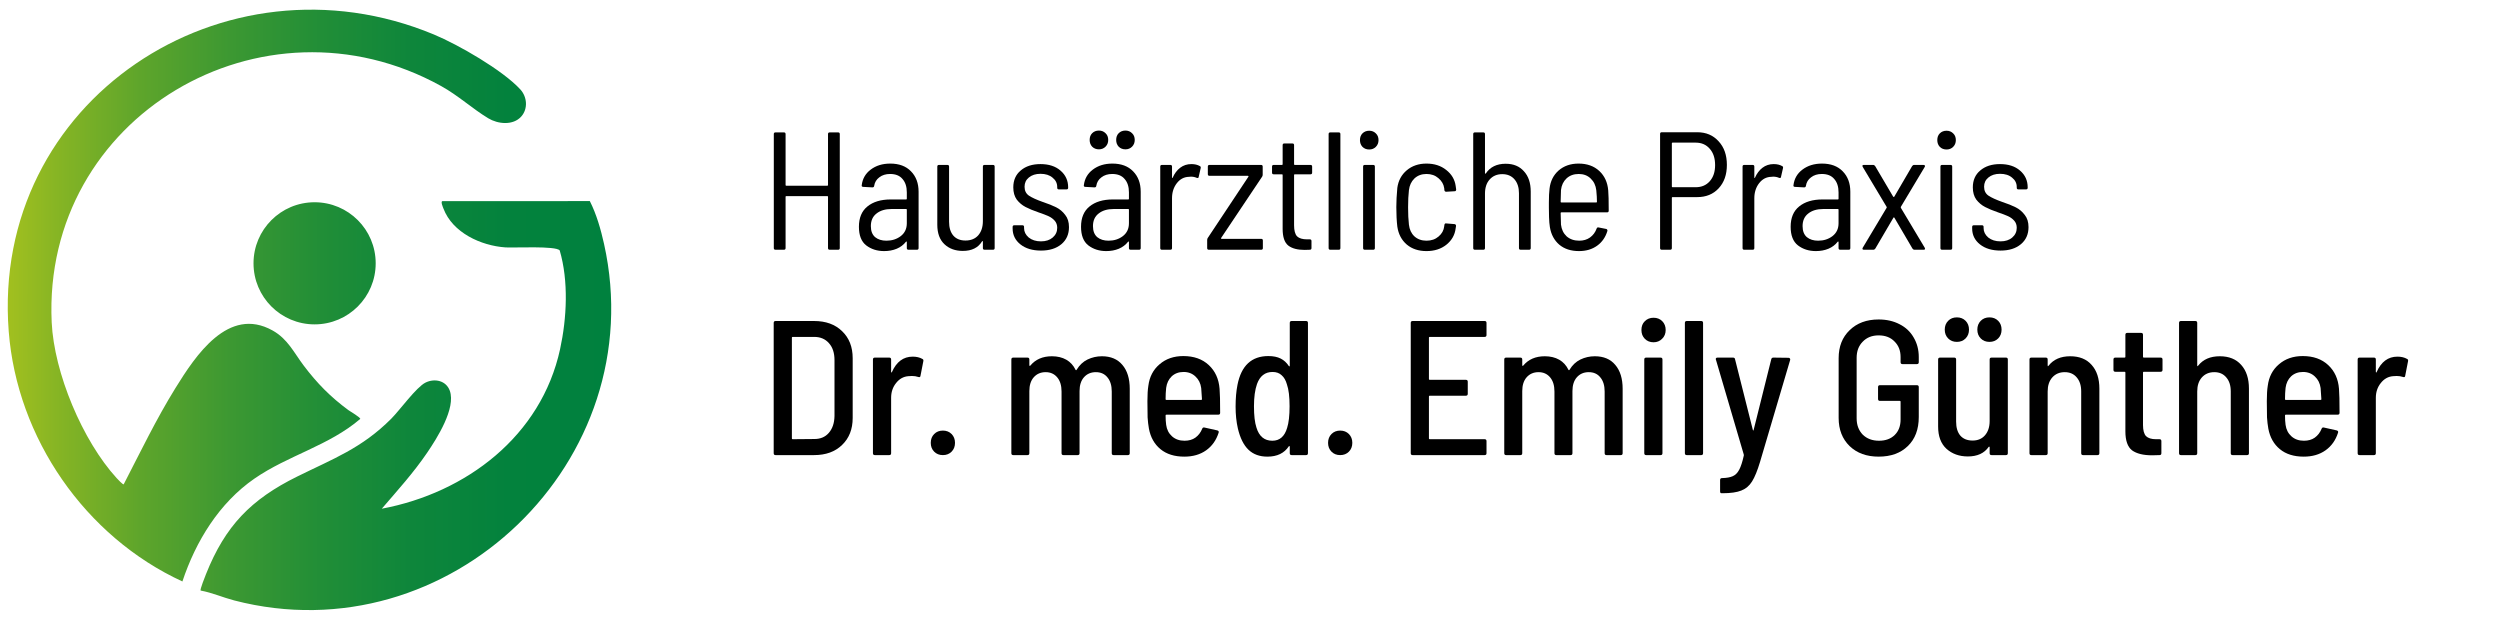 <svg width="517" height="128" viewBox="0 0 517 128" fill="none" xmlns="http://www.w3.org/2000/svg">
<rect width="517" height="128" fill="white"/>
<path d="M171.233 27.728C171.233 27.497 171.347 27.381 171.576 27.381H173.324C173.552 27.381 173.666 27.497 173.666 27.728V51.3C173.666 51.531 173.552 51.647 173.324 51.647H171.576C171.347 51.647 171.233 51.531 171.233 51.3V40.693C171.233 40.6 171.187 40.554 171.096 40.554H162.595C162.504 40.554 162.458 40.6 162.458 40.693V51.3C162.458 51.531 162.344 51.647 162.115 51.647H160.367C160.139 51.647 160.024 51.531 160.024 51.3V27.728C160.024 27.497 160.139 27.381 160.367 27.381H162.115C162.344 27.381 162.458 27.497 162.458 27.728V38.266C162.458 38.358 162.504 38.405 162.595 38.405H171.096C171.187 38.405 171.233 38.358 171.233 38.266V27.728Z" fill="black"/>
<path d="M184.103 33.829C185.931 33.829 187.359 34.361 188.387 35.424C189.438 36.487 189.964 37.896 189.964 39.653V51.3C189.964 51.531 189.85 51.647 189.621 51.647H187.873C187.644 51.647 187.53 51.531 187.53 51.3V50.052C187.53 50.006 187.507 49.971 187.462 49.948C187.439 49.925 187.405 49.937 187.359 49.983C186.856 50.63 186.216 51.115 185.439 51.439C184.662 51.762 183.794 51.924 182.834 51.924C181.395 51.924 180.161 51.531 179.133 50.745C178.127 49.96 177.624 48.677 177.624 46.898C177.624 45.049 178.207 43.651 179.373 42.703C180.561 41.733 182.172 41.247 184.205 41.247H187.393C187.485 41.247 187.53 41.201 187.53 41.109V39.791C187.53 38.613 187.233 37.688 186.639 37.018C186.068 36.325 185.211 35.978 184.068 35.978C183.177 35.978 182.435 36.209 181.84 36.672C181.246 37.111 180.892 37.7 180.778 38.439C180.755 38.647 180.629 38.751 180.401 38.751L178.516 38.647C178.401 38.647 178.31 38.613 178.241 38.543C178.196 38.474 178.184 38.393 178.207 38.301C178.367 36.96 178.984 35.886 180.058 35.077C181.155 34.245 182.503 33.829 184.103 33.829ZM183.314 49.775C184.457 49.775 185.439 49.463 186.262 48.839C187.107 48.192 187.53 47.302 187.53 46.17V43.362C187.53 43.269 187.485 43.223 187.393 43.223H184.377C183.074 43.223 182.035 43.535 181.258 44.159C180.481 44.76 180.092 45.627 180.092 46.759C180.092 47.776 180.389 48.538 180.983 49.047C181.578 49.532 182.355 49.775 183.314 49.775Z" fill="black"/>
<path d="M203.26 34.453C203.26 34.222 203.374 34.106 203.603 34.106H205.351C205.579 34.106 205.694 34.222 205.694 34.453V51.3C205.694 51.531 205.579 51.647 205.351 51.647H203.603C203.374 51.647 203.26 51.531 203.26 51.3V49.948C203.26 49.879 203.237 49.844 203.191 49.844C203.169 49.844 203.134 49.867 203.089 49.913C202.289 51.231 200.963 51.889 199.113 51.889C197.559 51.889 196.291 51.427 195.308 50.503C194.325 49.578 193.834 48.238 193.834 46.482V34.453C193.834 34.222 193.948 34.106 194.177 34.106H195.925C196.153 34.106 196.268 34.222 196.268 34.453V45.858C196.268 47.083 196.565 48.042 197.159 48.735C197.753 49.405 198.587 49.74 199.661 49.74C200.781 49.74 201.66 49.382 202.3 48.666C202.94 47.926 203.26 46.944 203.26 45.719V34.453Z" fill="black"/>
<path d="M215.273 51.82C213.513 51.82 212.096 51.392 211.022 50.538C209.948 49.682 209.411 48.585 209.411 47.244V46.932C209.411 46.701 209.526 46.586 209.754 46.586H211.434C211.662 46.586 211.776 46.701 211.776 46.932V47.175C211.776 47.914 212.096 48.562 212.736 49.116C213.399 49.648 214.244 49.913 215.273 49.913C216.278 49.913 217.089 49.648 217.706 49.116C218.323 48.585 218.632 47.914 218.632 47.106C218.632 46.528 218.46 46.043 218.118 45.65C217.775 45.257 217.352 44.945 216.849 44.714C216.347 44.483 215.65 44.217 214.759 43.916C213.685 43.547 212.793 43.177 212.085 42.807C211.377 42.437 210.771 41.929 210.268 41.282C209.788 40.612 209.549 39.768 209.549 38.751C209.549 37.272 210.063 36.105 211.091 35.25C212.119 34.372 213.479 33.933 215.17 33.933C216.906 33.933 218.289 34.384 219.317 35.285C220.368 36.186 220.894 37.342 220.894 38.751V38.821C220.894 39.052 220.78 39.167 220.551 39.167H218.974C218.746 39.167 218.632 39.052 218.632 38.821V38.682C218.632 37.896 218.312 37.249 217.672 36.741C217.055 36.209 216.221 35.944 215.17 35.944C214.187 35.944 213.387 36.198 212.77 36.706C212.176 37.191 211.879 37.827 211.879 38.613C211.879 39.422 212.176 40.034 212.77 40.45C213.387 40.866 214.347 41.305 215.65 41.767C216.769 42.137 217.695 42.507 218.426 42.877C219.157 43.246 219.774 43.766 220.277 44.436C220.803 45.084 221.065 45.927 221.065 46.967C221.065 48.446 220.54 49.625 219.489 50.503C218.437 51.381 217.032 51.82 215.273 51.82Z" fill="black"/>
<path d="M230.037 33.829C231.865 33.829 233.293 34.361 234.321 35.424C235.372 36.487 235.898 37.896 235.898 39.653V51.3C235.898 51.531 235.783 51.647 235.555 51.647H233.807C233.578 51.647 233.464 51.531 233.464 51.3V50.052C233.464 50.006 233.441 49.971 233.396 49.948C233.373 49.925 233.338 49.937 233.293 49.983C232.79 50.63 232.15 51.115 231.373 51.439C230.596 51.762 229.728 51.924 228.768 51.924C227.329 51.924 226.095 51.531 225.066 50.745C224.061 49.96 223.558 48.677 223.558 46.898C223.558 45.049 224.141 43.651 225.306 42.703C226.495 41.733 228.106 41.247 230.139 41.247H233.327C233.418 41.247 233.464 41.201 233.464 41.109V39.791C233.464 38.613 233.167 37.688 232.573 37.018C232.002 36.325 231.145 35.978 230.002 35.978C229.111 35.978 228.368 36.209 227.774 36.672C227.18 37.111 226.826 37.7 226.712 38.439C226.689 38.647 226.563 38.751 226.335 38.751L224.45 38.647C224.335 38.647 224.244 38.613 224.175 38.543C224.13 38.474 224.118 38.393 224.141 38.301C224.301 36.96 224.918 35.886 225.992 35.077C227.089 34.245 228.437 33.829 230.037 33.829ZM229.248 49.775C230.391 49.775 231.373 49.463 232.196 48.839C233.041 48.192 233.464 47.302 233.464 46.17V43.362C233.464 43.269 233.418 43.223 233.327 43.223H230.311C229.008 43.223 227.969 43.535 227.192 44.159C226.415 44.76 226.026 45.627 226.026 46.759C226.026 47.776 226.323 48.538 226.917 49.047C227.512 49.532 228.288 49.775 229.248 49.775ZM232.744 30.883C232.173 30.883 231.705 30.698 231.339 30.328C230.996 29.958 230.825 29.496 230.825 28.941C230.825 28.363 230.996 27.901 231.339 27.555C231.705 27.185 232.173 27 232.744 27C233.293 27 233.75 27.185 234.115 27.555C234.481 27.901 234.664 28.363 234.664 28.941C234.664 29.496 234.481 29.958 234.115 30.328C233.75 30.698 233.293 30.883 232.744 30.883ZM227.26 30.883C226.689 30.883 226.22 30.698 225.855 30.328C225.512 29.958 225.341 29.496 225.341 28.941C225.341 28.363 225.512 27.901 225.855 27.555C226.22 27.185 226.689 27 227.26 27C227.809 27 228.266 27.185 228.631 27.555C228.997 27.901 229.18 28.363 229.18 28.941C229.18 29.496 228.997 29.958 228.631 30.328C228.266 30.698 227.809 30.883 227.26 30.883Z" fill="black"/>
<path d="M246.384 33.933C247.07 33.933 247.652 34.072 248.132 34.349C248.292 34.418 248.349 34.557 248.304 34.765L247.892 36.568C247.869 36.799 247.732 36.868 247.481 36.776C247.115 36.614 246.715 36.533 246.281 36.533L245.87 36.568C244.864 36.591 244.03 37.03 243.368 37.885C242.705 38.74 242.374 39.78 242.374 41.005V51.3C242.374 51.531 242.259 51.647 242.031 51.647H240.283C240.054 51.647 239.94 51.531 239.94 51.3V34.453C239.94 34.222 240.054 34.106 240.283 34.106H242.031C242.259 34.106 242.374 34.222 242.374 34.453V36.706C242.374 36.776 242.385 36.81 242.408 36.81C242.454 36.81 242.488 36.787 242.511 36.741C242.899 35.863 243.413 35.181 244.053 34.696C244.716 34.187 245.493 33.933 246.384 33.933Z" fill="black"/>
<path d="M249.986 51.647C249.757 51.647 249.643 51.531 249.643 51.3V49.636C249.643 49.451 249.689 49.301 249.78 49.185L258.178 36.533C258.201 36.51 258.201 36.475 258.178 36.429C258.155 36.383 258.121 36.359 258.075 36.359H250.123C249.894 36.359 249.78 36.244 249.78 36.013V34.453C249.78 34.222 249.894 34.106 250.123 34.106H260.783C261.011 34.106 261.125 34.222 261.125 34.453V36.117C261.125 36.302 261.08 36.452 260.988 36.568L252.522 49.22C252.499 49.243 252.499 49.278 252.522 49.324C252.545 49.37 252.579 49.394 252.625 49.394H260.817C261.045 49.394 261.16 49.509 261.16 49.74V51.3C261.16 51.531 261.045 51.647 260.817 51.647H249.986Z" fill="black"/>
<path d="M271.351 35.701C271.351 35.932 271.236 36.047 271.008 36.047H267.752C267.66 36.047 267.615 36.094 267.615 36.186V46.586C267.615 47.672 267.82 48.434 268.232 48.874C268.666 49.289 269.351 49.498 270.288 49.498H270.871C271.099 49.498 271.214 49.613 271.214 49.844V51.3C271.214 51.531 271.099 51.647 270.871 51.647L269.808 51.681C268.323 51.681 267.192 51.381 266.415 50.78C265.638 50.156 265.25 49.012 265.25 47.348V36.186C265.25 36.094 265.204 36.047 265.112 36.047H263.399C263.17 36.047 263.056 35.932 263.056 35.701V34.453C263.056 34.222 263.17 34.106 263.399 34.106H265.112C265.204 34.106 265.25 34.06 265.25 33.968V30.016C265.25 29.785 265.364 29.669 265.592 29.669H267.272C267.5 29.669 267.615 29.785 267.615 30.016V33.968C267.615 34.06 267.66 34.106 267.752 34.106H271.008C271.236 34.106 271.351 34.222 271.351 34.453V35.701Z" fill="black"/>
<path d="M275.101 51.647C274.873 51.647 274.759 51.531 274.759 51.3V27.728C274.759 27.497 274.873 27.381 275.101 27.381H276.85C277.078 27.381 277.192 27.497 277.192 27.728V51.3C277.192 51.531 277.078 51.647 276.85 51.647H275.101Z" fill="black"/>
<path d="M283.158 30.917C282.587 30.917 282.119 30.732 281.753 30.363C281.41 29.993 281.239 29.53 281.239 28.976C281.239 28.398 281.41 27.936 281.753 27.589C282.119 27.22 282.587 27.035 283.158 27.035C283.707 27.035 284.164 27.22 284.529 27.589C284.895 27.936 285.078 28.398 285.078 28.976C285.078 29.53 284.895 29.993 284.529 30.363C284.164 30.732 283.707 30.917 283.158 30.917ZM282.233 51.647C282.004 51.647 281.89 51.531 281.89 51.3V34.453C281.89 34.222 282.004 34.106 282.233 34.106H283.981C284.209 34.106 284.324 34.222 284.324 34.453V51.3C284.324 51.531 284.209 51.647 283.981 51.647H282.233Z" fill="black"/>
<path d="M294.998 51.924C293.353 51.924 291.993 51.473 290.919 50.572C289.845 49.648 289.194 48.411 288.965 46.863C288.828 45.684 288.76 44.344 288.76 42.842C288.76 41.663 288.828 40.334 288.965 38.855C289.171 37.353 289.822 36.14 290.919 35.216C292.016 34.291 293.376 33.829 294.998 33.829C296.62 33.829 297.98 34.268 299.077 35.146C300.196 36.024 300.848 37.122 301.031 38.439L301.133 39.167V39.237C301.133 39.329 301.099 39.41 301.031 39.479C300.985 39.526 300.916 39.549 300.825 39.549L299.077 39.653C298.871 39.653 298.745 39.549 298.7 39.341C298.7 39.133 298.688 38.994 298.665 38.925C298.551 38.116 298.151 37.423 297.466 36.845C296.803 36.267 295.98 35.978 294.998 35.978C293.992 35.978 293.158 36.29 292.496 36.914C291.856 37.538 291.479 38.347 291.365 39.341C291.25 40.334 291.193 41.513 291.193 42.877C291.193 44.263 291.25 45.453 291.365 46.447C291.479 47.464 291.856 48.273 292.496 48.874C293.158 49.474 293.992 49.775 294.998 49.775C296.003 49.775 296.837 49.486 297.5 48.908C298.186 48.331 298.574 47.626 298.665 46.794L298.7 46.516C298.745 46.262 298.871 46.158 299.077 46.204L300.791 46.343C300.996 46.389 301.099 46.493 301.099 46.655V46.794C301.099 46.886 301.076 47.025 301.031 47.21C300.871 48.573 300.231 49.706 299.111 50.607C298.014 51.485 296.643 51.924 294.998 51.924Z" fill="black"/>
<path d="M311.38 33.864C312.979 33.864 314.236 34.384 315.15 35.424C316.087 36.44 316.555 37.839 316.555 39.618V51.3C316.555 51.531 316.441 51.647 316.213 51.647H314.465C314.236 51.647 314.122 51.531 314.122 51.3V39.965C314.122 38.763 313.813 37.804 313.196 37.087C312.579 36.371 311.734 36.013 310.66 36.013C309.586 36.013 308.718 36.383 308.055 37.122C307.415 37.839 307.095 38.809 307.095 40.034V51.3C307.095 51.531 306.981 51.647 306.752 51.647H305.004C304.776 51.647 304.662 51.531 304.662 51.3V27.728C304.662 27.497 304.776 27.381 305.004 27.381H306.752C306.981 27.381 307.095 27.497 307.095 27.728V35.805C307.095 35.851 307.107 35.886 307.13 35.909C307.175 35.932 307.221 35.92 307.267 35.874C308.158 34.534 309.529 33.864 311.38 33.864Z" fill="black"/>
<path d="M326.582 49.775C327.45 49.775 328.193 49.555 328.81 49.116C329.449 48.654 329.906 48.042 330.181 47.279C330.249 47.071 330.386 46.99 330.592 47.036L332.169 47.348C332.283 47.371 332.351 47.429 332.374 47.522C332.42 47.591 332.431 47.672 332.409 47.764C332.02 49.058 331.312 50.075 330.284 50.815C329.255 51.554 328.01 51.924 326.547 51.924C324.879 51.924 323.52 51.485 322.469 50.607C321.417 49.706 320.766 48.492 320.515 46.967C320.423 46.389 320.366 45.708 320.343 44.922C320.321 44.136 320.309 43.489 320.309 42.98C320.309 42.449 320.309 42.079 320.309 41.871C320.309 40.693 320.355 39.734 320.446 38.994C320.629 37.446 321.257 36.198 322.331 35.25C323.428 34.303 324.799 33.829 326.445 33.829C328.204 33.829 329.632 34.337 330.729 35.354C331.826 36.371 332.443 37.712 332.58 39.375C332.649 40.138 332.683 41.536 332.683 43.57C332.683 43.801 332.569 43.916 332.34 43.916H322.88C322.788 43.916 322.743 43.963 322.743 44.055C322.743 44.772 322.766 45.569 322.811 46.447C322.926 47.441 323.314 48.25 323.977 48.874C324.662 49.474 325.531 49.775 326.582 49.775ZM326.479 35.978C325.451 35.978 324.605 36.29 323.942 36.914C323.303 37.515 322.926 38.312 322.811 39.306C322.766 40.277 322.743 41.086 322.743 41.733C322.743 41.825 322.788 41.871 322.88 41.871H330.112C330.204 41.871 330.249 41.825 330.249 41.733C330.249 41.062 330.204 40.265 330.112 39.341C329.998 38.347 329.609 37.538 328.947 36.914C328.307 36.29 327.484 35.978 326.479 35.978Z" fill="black"/>
<path d="M350.984 27.347C352.812 27.347 354.285 27.971 355.405 29.219C356.548 30.443 357.119 32.073 357.119 34.106C357.119 36.117 356.548 37.735 355.405 38.959C354.285 40.161 352.812 40.762 350.984 40.762H345.876C345.785 40.762 345.739 40.808 345.739 40.901V51.3C345.739 51.531 345.625 51.647 345.397 51.647H343.648C343.42 51.647 343.306 51.531 343.306 51.3V27.693C343.306 27.462 343.42 27.347 343.648 27.347H350.984ZM350.675 38.717C351.886 38.717 352.857 38.301 353.589 37.469C354.32 36.637 354.685 35.528 354.685 34.141C354.685 32.731 354.32 31.61 353.589 30.779C352.857 29.923 351.886 29.496 350.675 29.496H345.876C345.785 29.496 345.739 29.542 345.739 29.634V38.578C345.739 38.67 345.785 38.717 345.876 38.717H350.675Z" fill="black"/>
<path d="M366.805 33.933C367.491 33.933 368.074 34.072 368.554 34.349C368.713 34.418 368.771 34.557 368.725 34.765L368.314 36.568C368.291 36.799 368.154 36.868 367.902 36.776C367.537 36.614 367.137 36.533 366.703 36.533L366.291 36.568C365.286 36.591 364.452 37.03 363.789 37.885C363.126 38.74 362.795 39.78 362.795 41.005V51.3C362.795 51.531 362.681 51.647 362.452 51.647H360.704C360.476 51.647 360.362 51.531 360.362 51.3V34.453C360.362 34.222 360.476 34.106 360.704 34.106H362.452C362.681 34.106 362.795 34.222 362.795 34.453V36.706C362.795 36.776 362.807 36.81 362.829 36.81C362.875 36.81 362.909 36.787 362.932 36.741C363.321 35.863 363.835 35.181 364.475 34.696C365.137 34.187 365.914 33.933 366.805 33.933Z" fill="black"/>
<path d="M376.785 33.829C378.613 33.829 380.041 34.361 381.069 35.424C382.12 36.487 382.646 37.896 382.646 39.653V51.3C382.646 51.531 382.532 51.647 382.303 51.647H380.555C380.327 51.647 380.212 51.531 380.212 51.3V50.052C380.212 50.006 380.19 49.971 380.144 49.948C380.121 49.925 380.087 49.937 380.041 49.983C379.538 50.63 378.899 51.115 378.122 51.439C377.345 51.762 376.476 51.924 375.517 51.924C374.077 51.924 372.843 51.531 371.815 50.745C370.809 49.96 370.307 48.677 370.307 46.898C370.307 45.049 370.889 43.651 372.055 42.703C373.243 41.733 374.854 41.247 376.888 41.247H380.075C380.167 41.247 380.212 41.201 380.212 41.109V39.791C380.212 38.613 379.915 37.688 379.321 37.018C378.75 36.325 377.893 35.978 376.751 35.978C375.859 35.978 375.117 36.209 374.523 36.672C373.929 37.111 373.574 37.7 373.46 38.439C373.437 38.647 373.312 38.751 373.083 38.751L371.198 38.647C371.084 38.647 370.992 38.613 370.924 38.543C370.878 38.474 370.867 38.393 370.889 38.301C371.049 36.96 371.666 35.886 372.74 35.077C373.837 34.245 375.185 33.829 376.785 33.829ZM375.996 49.775C377.139 49.775 378.122 49.463 378.944 48.839C379.79 48.192 380.212 47.302 380.212 46.17V43.362C380.212 43.269 380.167 43.223 380.075 43.223H377.059C375.757 43.223 374.717 43.535 373.94 44.159C373.163 44.76 372.775 45.627 372.775 46.759C372.775 47.776 373.072 48.538 373.666 49.047C374.26 49.532 375.037 49.775 375.996 49.775Z" fill="black"/>
<path d="M385.454 51.647C385.317 51.647 385.225 51.612 385.18 51.543C385.134 51.45 385.145 51.346 385.214 51.231L390.15 42.98C390.195 42.911 390.195 42.842 390.15 42.773L385.214 34.522C385.168 34.43 385.145 34.361 385.145 34.314C385.145 34.176 385.248 34.106 385.454 34.106H387.373C387.533 34.106 387.67 34.187 387.784 34.349L391.521 40.693C391.543 40.716 391.578 40.727 391.623 40.727C391.669 40.727 391.703 40.716 391.726 40.693L395.428 34.349C395.542 34.187 395.679 34.106 395.839 34.106H397.793C397.93 34.106 398.022 34.153 398.067 34.245C398.113 34.314 398.102 34.407 398.033 34.522L393.097 42.773C393.074 42.842 393.074 42.911 393.097 42.98L398.033 51.231C398.079 51.323 398.102 51.392 398.102 51.439C398.102 51.577 397.999 51.647 397.793 51.647H395.908C395.748 51.647 395.611 51.566 395.497 51.404L391.761 45.026C391.738 44.98 391.703 44.956 391.658 44.956C391.612 44.956 391.578 44.98 391.555 45.026L387.819 51.404C387.705 51.566 387.567 51.647 387.407 51.647H385.454Z" fill="black"/>
<path d="M402.55 30.917C401.979 30.917 401.51 30.732 401.145 30.363C400.802 29.993 400.631 29.53 400.631 28.976C400.631 28.398 400.802 27.936 401.145 27.589C401.51 27.22 401.979 27.035 402.55 27.035C403.098 27.035 403.555 27.22 403.921 27.589C404.287 27.936 404.469 28.398 404.469 28.976C404.469 29.53 404.287 29.993 403.921 30.363C403.555 30.732 403.098 30.917 402.55 30.917ZM401.625 51.647C401.396 51.647 401.282 51.531 401.282 51.3V34.453C401.282 34.222 401.396 34.106 401.625 34.106H403.373C403.601 34.106 403.715 34.222 403.715 34.453V51.3C403.715 51.531 403.601 51.647 403.373 51.647H401.625Z" fill="black"/>
<path d="M413.704 51.82C411.945 51.82 410.528 51.392 409.454 50.538C408.38 49.682 407.843 48.585 407.843 47.244V46.932C407.843 46.701 407.957 46.586 408.186 46.586H409.865C410.094 46.586 410.208 46.701 410.208 46.932V47.175C410.208 47.914 410.528 48.562 411.168 49.116C411.83 49.648 412.676 49.913 413.704 49.913C414.71 49.913 415.521 49.648 416.138 49.116C416.755 48.585 417.063 47.914 417.063 47.106C417.063 46.528 416.892 46.043 416.549 45.65C416.206 45.257 415.784 44.945 415.281 44.714C414.778 44.483 414.081 44.217 413.19 43.916C412.116 43.547 411.225 43.177 410.516 42.807C409.808 42.437 409.203 41.929 408.7 41.282C408.22 40.612 407.98 39.768 407.98 38.751C407.98 37.272 408.494 36.105 409.522 35.25C410.551 34.372 411.91 33.933 413.601 33.933C415.338 33.933 416.72 34.384 417.749 35.285C418.8 36.186 419.325 37.342 419.325 38.751V38.821C419.325 39.052 419.211 39.167 418.983 39.167H417.406C417.177 39.167 417.063 39.052 417.063 38.821V38.682C417.063 37.896 416.743 37.249 416.103 36.741C415.487 36.209 414.652 35.944 413.601 35.944C412.619 35.944 411.819 36.198 411.202 36.706C410.608 37.191 410.311 37.827 410.311 38.613C410.311 39.422 410.608 40.034 411.202 40.45C411.819 40.866 412.779 41.305 414.081 41.767C415.201 42.137 416.126 42.507 416.858 42.877C417.589 43.246 418.206 43.766 418.708 44.436C419.234 45.084 419.497 45.927 419.497 46.967C419.497 48.446 418.971 49.625 417.92 50.503C416.869 51.381 415.464 51.82 413.704 51.82Z" fill="black"/>
<path d="M160.392 94.116C160.131 94.116 160 93.984 160 93.72V66.78C160 66.516 160.131 66.384 160.392 66.384H168.344C170.772 66.384 172.705 67.084 174.141 68.484C175.604 69.884 176.335 71.746 176.335 74.07V86.43C176.335 88.755 175.604 90.617 174.141 92.016C172.705 93.416 170.772 94.116 168.344 94.116H160.392ZM163.761 90.669C163.761 90.775 163.813 90.828 163.917 90.828L168.422 90.788C169.676 90.788 170.668 90.366 171.399 89.521C172.157 88.649 172.548 87.487 172.574 86.034V74.466C172.574 72.987 172.196 71.825 171.438 70.98C170.681 70.108 169.663 69.672 168.383 69.672H163.917C163.813 69.672 163.761 69.725 163.761 69.831V90.669Z" fill="black"/>
<path d="M188.751 73.753C189.534 73.753 190.2 73.912 190.748 74.228C190.931 74.308 190.996 74.466 190.944 74.704L190.357 77.715C190.331 77.979 190.174 78.058 189.887 77.953C189.495 77.82 189.064 77.754 188.594 77.754C188.254 77.754 188.006 77.768 187.85 77.794C186.831 77.873 185.982 78.349 185.303 79.22C184.624 80.065 184.285 81.082 184.285 82.271V93.72C184.285 93.984 184.154 94.116 183.893 94.116H180.916C180.655 94.116 180.524 93.984 180.524 93.72V74.347C180.524 74.083 180.655 73.951 180.916 73.951H183.893C184.154 73.951 184.285 74.083 184.285 74.347V76.883C184.285 76.962 184.298 77.015 184.324 77.041C184.376 77.041 184.415 77.015 184.442 76.962C185.382 74.823 186.818 73.753 188.751 73.753Z" fill="black"/>
<path d="M194.988 94.116C194.257 94.116 193.657 93.879 193.187 93.403C192.716 92.928 192.481 92.32 192.481 91.581C192.481 90.841 192.716 90.234 193.187 89.758C193.657 89.283 194.257 89.045 194.988 89.045C195.72 89.045 196.32 89.283 196.79 89.758C197.261 90.234 197.496 90.841 197.496 91.581C197.496 92.32 197.261 92.928 196.79 93.403C196.32 93.879 195.72 94.116 194.988 94.116Z" fill="black"/>
<path d="M227.873 73.674C229.701 73.674 231.111 74.268 232.104 75.457C233.122 76.645 233.631 78.296 233.631 80.409V93.72C233.631 93.984 233.501 94.116 233.24 94.116H230.302C230.041 94.116 229.91 93.984 229.91 93.72V80.963C229.91 79.722 229.61 78.745 229.009 78.032C228.434 77.319 227.638 76.962 226.619 76.962C225.601 76.962 224.778 77.319 224.152 78.032C223.551 78.718 223.251 79.669 223.251 80.884V93.72C223.251 93.984 223.12 94.116 222.859 94.116H219.921C219.66 94.116 219.529 93.984 219.529 93.72V80.963C219.529 79.722 219.229 78.745 218.628 78.032C218.028 77.319 217.231 76.962 216.239 76.962C215.22 76.962 214.398 77.319 213.771 78.032C213.17 78.718 212.87 79.669 212.87 80.884V93.72C212.87 93.984 212.739 94.116 212.478 94.116H209.54C209.279 94.116 209.148 93.984 209.148 93.72V74.347C209.148 74.083 209.279 73.951 209.54 73.951H212.478C212.739 73.951 212.87 74.083 212.87 74.347V75.536C212.87 75.589 212.883 75.628 212.909 75.655C212.961 75.681 213.014 75.668 213.066 75.615C214.136 74.321 215.625 73.674 217.531 73.674C218.68 73.674 219.673 73.912 220.509 74.387C221.344 74.862 221.984 75.562 222.428 76.487C222.506 76.592 222.585 76.579 222.663 76.447C223.238 75.496 223.982 74.796 224.896 74.347C225.836 73.898 226.828 73.674 227.873 73.674Z" fill="black"/>
<path d="M244.962 91.145C245.85 91.145 246.595 90.934 247.195 90.511C247.822 90.062 248.292 89.455 248.605 88.689C248.684 88.451 248.84 88.359 249.075 88.411L251.739 89.006C252 89.085 252.092 89.243 252.013 89.481C251.517 91.039 250.655 92.254 249.428 93.126C248.201 93.997 246.699 94.433 244.923 94.433C242.886 94.433 241.241 93.918 239.987 92.888C238.734 91.858 237.937 90.445 237.598 88.649C237.467 87.909 237.376 87.13 237.324 86.312C237.298 85.466 237.285 84.357 237.285 82.984C237.285 81.637 237.35 80.567 237.48 79.775C237.715 77.926 238.486 76.447 239.792 75.338C241.097 74.202 242.743 73.634 244.727 73.634C246.895 73.634 248.645 74.255 249.976 75.496C251.308 76.737 252.053 78.375 252.209 80.409C252.288 81.307 252.327 82.957 252.327 85.361C252.327 85.625 252.196 85.757 251.935 85.757H241.202C241.097 85.757 241.045 85.81 241.045 85.915C241.045 86.655 241.084 87.302 241.163 87.857C241.293 88.834 241.698 89.626 242.377 90.234C243.056 90.841 243.918 91.145 244.962 91.145ZM244.766 76.922C243.774 76.922 242.951 77.226 242.299 77.834C241.672 78.441 241.293 79.233 241.163 80.211C241.084 80.924 241.045 81.703 241.045 82.548C241.045 82.654 241.097 82.707 241.202 82.707H248.41C248.514 82.707 248.566 82.654 248.566 82.548C248.514 81.492 248.462 80.726 248.41 80.25C248.279 79.273 247.887 78.481 247.234 77.873C246.581 77.239 245.759 76.922 244.766 76.922Z" fill="black"/>
<path d="M266.724 66.78C266.724 66.516 266.855 66.384 267.116 66.384H270.093C270.354 66.384 270.485 66.516 270.485 66.78V93.72C270.485 93.984 270.354 94.116 270.093 94.116H267.116C266.855 94.116 266.724 93.984 266.724 93.72V92.373C266.724 92.32 266.698 92.281 266.646 92.254C266.594 92.228 266.555 92.241 266.528 92.294C265.588 93.72 264.113 94.433 262.102 94.433C260.483 94.433 259.177 93.958 258.185 93.007C257.192 92.056 256.461 90.59 255.991 88.609C255.678 87.236 255.521 85.731 255.521 84.093C255.521 82.403 255.651 80.897 255.913 79.577C256.696 75.615 258.824 73.634 262.298 73.634C263.316 73.634 264.165 73.806 264.844 74.149C265.523 74.493 266.084 75.008 266.528 75.694C266.581 75.747 266.62 75.773 266.646 75.773C266.698 75.773 266.724 75.734 266.724 75.655V66.78ZM266.176 88.491C266.515 87.434 266.685 85.942 266.685 84.014C266.685 82.033 266.502 80.528 266.137 79.498C265.902 78.652 265.536 78.019 265.04 77.596C264.57 77.147 263.943 76.922 263.16 76.922C261.619 76.922 260.548 77.754 259.947 79.418C259.53 80.607 259.321 82.139 259.321 84.014C259.321 85.915 259.49 87.381 259.83 88.411C260.378 90.234 261.475 91.145 263.12 91.145C264.635 91.145 265.654 90.26 266.176 88.491Z" fill="black"/>
<path d="M277.152 94.116C276.42 94.116 275.82 93.879 275.35 93.403C274.88 92.928 274.644 92.32 274.644 91.581C274.644 90.841 274.88 90.234 275.35 89.758C275.82 89.283 276.42 89.045 277.152 89.045C277.883 89.045 278.483 89.283 278.953 89.758C279.424 90.234 279.659 90.841 279.659 91.581C279.659 92.32 279.424 92.928 278.953 93.403C278.483 93.879 277.883 94.116 277.152 94.116Z" fill="black"/>
<path d="M307.411 69.276C307.411 69.54 307.281 69.672 307.02 69.672H295.66C295.555 69.672 295.503 69.725 295.503 69.831V78.388C295.503 78.494 295.555 78.547 295.66 78.547H303.142C303.403 78.547 303.533 78.679 303.533 78.943V81.439C303.533 81.703 303.403 81.835 303.142 81.835H295.66C295.555 81.835 295.503 81.888 295.503 81.993V90.669C295.503 90.775 295.555 90.828 295.66 90.828H307.02C307.281 90.828 307.411 90.96 307.411 91.224V93.72C307.411 93.984 307.281 94.116 307.02 94.116H292.134C291.873 94.116 291.742 93.984 291.742 93.72V66.78C291.742 66.516 291.873 66.384 292.134 66.384H307.02C307.281 66.384 307.411 66.516 307.411 66.78V69.276Z" fill="black"/>
<path d="M329.804 73.674C331.632 73.674 333.043 74.268 334.035 75.457C335.054 76.645 335.563 78.296 335.563 80.409V93.72C335.563 93.984 335.432 94.116 335.171 94.116H332.233C331.972 94.116 331.841 93.984 331.841 93.72V80.963C331.841 79.722 331.541 78.745 330.94 78.032C330.366 77.319 329.569 76.962 328.551 76.962C327.532 76.962 326.71 77.319 326.083 78.032C325.482 78.718 325.182 79.669 325.182 80.884V93.72C325.182 93.984 325.051 94.116 324.79 94.116H321.852C321.591 94.116 321.461 93.984 321.461 93.72V80.963C321.461 79.722 321.16 78.745 320.56 78.032C319.959 77.319 319.163 76.962 318.17 76.962C317.152 76.962 316.329 77.319 315.702 78.032C315.102 78.718 314.801 79.669 314.801 80.884V93.72C314.801 93.984 314.671 94.116 314.41 94.116H311.472C311.211 94.116 311.08 93.984 311.08 93.72V74.347C311.08 74.083 311.211 73.951 311.472 73.951H314.41C314.671 73.951 314.801 74.083 314.801 74.347V75.536C314.801 75.589 314.814 75.628 314.84 75.655C314.893 75.681 314.945 75.668 314.997 75.615C316.068 74.321 317.556 73.674 319.463 73.674C320.612 73.674 321.604 73.912 322.44 74.387C323.276 74.862 323.915 75.562 324.359 76.487C324.438 76.592 324.516 76.579 324.594 76.447C325.169 75.496 325.913 74.796 326.827 74.347C327.767 73.898 328.76 73.674 329.804 73.674Z" fill="black"/>
<path d="M341.955 70.782C341.224 70.782 340.623 70.544 340.153 70.069C339.683 69.593 339.448 68.986 339.448 68.246C339.448 67.48 339.683 66.873 340.153 66.424C340.623 65.948 341.224 65.711 341.955 65.711C342.687 65.711 343.287 65.948 343.757 66.424C344.227 66.899 344.462 67.507 344.462 68.246C344.462 68.986 344.214 69.593 343.718 70.069C343.248 70.544 342.66 70.782 341.955 70.782ZM340.428 94.116C340.166 94.116 340.036 93.984 340.036 93.72V74.347C340.036 74.083 340.166 73.951 340.428 73.951H343.405C343.666 73.951 343.796 74.083 343.796 74.347V93.72C343.796 93.984 343.666 94.116 343.405 94.116H340.428Z" fill="black"/>
<path d="M348.826 94.116C348.565 94.116 348.434 93.984 348.434 93.72V66.78C348.434 66.516 348.565 66.384 348.826 66.384H351.803C352.064 66.384 352.195 66.516 352.195 66.78V93.72C352.195 93.984 352.064 94.116 351.803 94.116H348.826Z" fill="black"/>
<path d="M355.99 102C355.808 102 355.716 101.868 355.716 101.604V99.266C355.716 99.002 355.847 98.87 356.108 98.87H356.147C357.087 98.844 357.818 98.712 358.341 98.474C358.889 98.236 359.333 97.787 359.673 97.127C360.012 96.493 360.326 95.529 360.613 94.235C360.639 94.209 360.639 94.169 360.613 94.116C360.613 94.037 360.613 93.997 360.613 93.997L354.854 74.387L354.815 74.268C354.815 74.057 354.946 73.951 355.207 73.951H358.38C358.641 73.951 358.785 74.07 358.811 74.308L362.493 88.926C362.519 88.979 362.545 89.019 362.571 89.045C362.598 89.045 362.624 89.006 362.65 88.926L366.293 74.308C366.345 74.07 366.489 73.951 366.724 73.951L369.857 73.991C369.988 73.991 370.079 74.03 370.132 74.11C370.21 74.189 370.236 74.294 370.21 74.427L363.982 95.503C363.433 97.325 362.885 98.672 362.336 99.544C361.788 100.442 361.044 101.076 360.104 101.445C359.19 101.815 357.897 102 356.225 102H355.99Z" fill="black"/>
<path d="M388.497 94.433C386.016 94.433 384.019 93.707 382.504 92.254C380.989 90.775 380.232 88.834 380.232 86.43V74.07C380.232 71.667 380.989 69.739 382.504 68.286C384.019 66.807 386.016 66.067 388.497 66.067C390.143 66.067 391.592 66.397 392.845 67.058C394.099 67.692 395.065 68.603 395.744 69.791C396.449 70.98 396.802 72.327 396.802 73.832V74.902C396.802 75.166 396.671 75.298 396.41 75.298H393.433C393.172 75.298 393.041 75.166 393.041 74.902V73.832C393.041 72.512 392.623 71.442 391.788 70.623C390.978 69.778 389.881 69.356 388.497 69.356C387.139 69.356 386.042 69.791 385.207 70.663C384.371 71.508 383.953 72.617 383.953 73.991V86.51C383.953 87.883 384.371 89.006 385.207 89.877C386.069 90.722 387.191 91.145 388.576 91.145C389.934 91.145 391.017 90.749 391.827 89.956C392.636 89.164 393.041 88.094 393.041 86.747V83.063C393.041 82.957 392.989 82.905 392.885 82.905H388.771C388.51 82.905 388.38 82.772 388.38 82.508V80.052C388.38 79.788 388.51 79.656 388.771 79.656H396.41C396.671 79.656 396.802 79.788 396.802 80.052V86.232C396.802 88.794 396.045 90.802 394.53 92.254C393.041 93.707 391.03 94.433 388.497 94.433Z" fill="black"/>
<path d="M411.459 74.347C411.459 74.083 411.589 73.951 411.85 73.951H414.827C415.089 73.951 415.219 74.083 415.219 74.347V93.72C415.219 93.984 415.089 94.116 414.827 94.116H411.85C411.589 94.116 411.459 93.984 411.459 93.72V92.492C411.459 92.439 411.432 92.4 411.38 92.373C411.354 92.347 411.315 92.36 411.263 92.413C410.349 93.733 408.912 94.394 406.954 94.394C405.178 94.394 403.702 93.865 402.527 92.809C401.378 91.752 400.804 90.221 400.804 88.213V74.347C400.804 74.083 400.934 73.951 401.195 73.951H404.133C404.394 73.951 404.525 74.083 404.525 74.347V87.183C404.525 88.425 404.812 89.389 405.387 90.075C405.987 90.762 406.836 91.105 407.933 91.105C409.004 91.105 409.852 90.749 410.479 90.036C411.132 89.296 411.459 88.306 411.459 87.064V74.347ZM411.419 70.703C410.688 70.703 410.087 70.465 409.617 69.989C409.147 69.514 408.912 68.907 408.912 68.167C408.912 67.427 409.147 66.82 409.617 66.345C410.087 65.869 410.688 65.632 411.419 65.632C412.151 65.632 412.751 65.869 413.221 66.345C413.691 66.82 413.926 67.427 413.926 68.167C413.926 68.907 413.691 69.514 413.221 69.989C412.751 70.465 412.151 70.703 411.419 70.703ZM404.682 70.703C403.95 70.703 403.35 70.465 402.88 69.989C402.41 69.514 402.175 68.907 402.175 68.167C402.175 67.427 402.41 66.82 402.88 66.345C403.35 65.869 403.95 65.632 404.682 65.632C405.413 65.632 406.014 65.869 406.484 66.345C406.954 66.82 407.189 67.427 407.189 68.167C407.189 68.907 406.954 69.514 406.484 69.989C406.014 70.465 405.413 70.703 404.682 70.703Z" fill="black"/>
<path d="M428.119 73.674C430.025 73.674 431.501 74.268 432.545 75.457C433.616 76.645 434.151 78.283 434.151 80.369V93.72C434.151 93.984 434.021 94.116 433.76 94.116H430.783C430.521 94.116 430.391 93.984 430.391 93.72V80.924C430.391 79.709 430.077 78.745 429.451 78.032C428.85 77.319 428.027 76.962 426.983 76.962C425.912 76.962 425.05 77.332 424.397 78.071C423.771 78.784 423.457 79.748 423.457 80.963V93.72C423.457 93.984 423.327 94.116 423.066 94.116H420.088C419.827 94.116 419.697 93.984 419.697 93.72V74.347C419.697 74.083 419.827 73.951 420.088 73.951H423.066C423.327 73.951 423.457 74.083 423.457 74.347V75.575C423.457 75.655 423.47 75.707 423.496 75.734C423.549 75.734 423.601 75.694 423.653 75.615C424.672 74.321 426.16 73.674 428.119 73.674Z" fill="black"/>
<path d="M447.208 76.487C447.208 76.751 447.077 76.883 446.816 76.883H443.33C443.225 76.883 443.173 76.936 443.173 77.041V87.896C443.173 88.979 443.382 89.745 443.8 90.194C444.244 90.617 444.923 90.828 445.837 90.828H446.581C446.842 90.828 446.973 90.96 446.973 91.224V93.72C446.973 93.984 446.842 94.116 446.581 94.116L445.053 94.156C443.225 94.156 441.841 93.812 440.901 93.126C439.987 92.413 439.53 91.105 439.53 89.204V77.041C439.53 76.936 439.478 76.883 439.373 76.883H437.454C437.193 76.883 437.062 76.751 437.062 76.487V74.347C437.062 74.083 437.193 73.951 437.454 73.951H439.373C439.478 73.951 439.53 73.898 439.53 73.793V69.237C439.53 68.973 439.661 68.841 439.922 68.841H442.781C443.042 68.841 443.173 68.973 443.173 69.237V73.793C443.173 73.898 443.225 73.951 443.33 73.951H446.816C447.077 73.951 447.208 74.083 447.208 74.347V76.487Z" fill="black"/>
<path d="M459.048 73.674C460.955 73.674 462.43 74.268 463.475 75.457C464.546 76.645 465.081 78.283 465.081 80.369V93.72C465.081 93.984 464.95 94.116 464.689 94.116H461.712C461.451 94.116 461.32 93.984 461.32 93.72V80.924C461.32 79.709 461.007 78.745 460.38 78.032C459.78 77.319 458.957 76.962 457.912 76.962C456.842 76.962 455.98 77.332 455.327 78.071C454.7 78.784 454.387 79.748 454.387 80.963V93.72C454.387 93.984 454.256 94.116 453.995 94.116H451.018C450.757 94.116 450.626 93.984 450.626 93.72V66.78C450.626 66.516 450.757 66.384 451.018 66.384H453.995C454.256 66.384 454.387 66.516 454.387 66.78V75.575C454.387 75.655 454.4 75.707 454.426 75.734C454.478 75.734 454.53 75.694 454.583 75.615C455.601 74.321 457.09 73.674 459.048 73.674Z" fill="black"/>
<path d="M476.456 91.145C477.344 91.145 478.088 90.934 478.689 90.511C479.315 90.062 479.785 89.455 480.099 88.689C480.177 88.451 480.334 88.359 480.569 88.411L483.233 89.006C483.494 89.085 483.585 89.243 483.507 89.481C483.011 91.039 482.149 92.254 480.921 93.126C479.694 93.997 478.192 94.433 476.417 94.433C474.38 94.433 472.734 93.918 471.481 92.888C470.227 91.858 469.431 90.445 469.091 88.649C468.961 87.909 468.869 87.13 468.817 86.312C468.791 85.466 468.778 84.357 468.778 82.984C468.778 81.637 468.843 80.567 468.974 79.775C469.209 77.926 469.979 76.447 471.285 75.338C472.591 74.202 474.236 73.634 476.221 73.634C478.388 73.634 480.138 74.255 481.47 75.496C482.802 76.737 483.546 78.375 483.703 80.409C483.781 81.307 483.82 82.957 483.82 85.361C483.82 85.625 483.69 85.757 483.428 85.757H472.695C472.591 85.757 472.538 85.81 472.538 85.915C472.538 86.655 472.578 87.302 472.656 87.857C472.787 88.834 473.191 89.626 473.87 90.234C474.549 90.841 475.411 91.145 476.456 91.145ZM476.26 76.922C475.267 76.922 474.445 77.226 473.792 77.834C473.165 78.441 472.787 79.233 472.656 80.211C472.578 80.924 472.538 81.703 472.538 82.548C472.538 82.654 472.591 82.707 472.695 82.707H479.903C480.007 82.707 480.06 82.654 480.06 82.548C480.007 81.492 479.955 80.726 479.903 80.25C479.772 79.273 479.381 78.481 478.728 77.873C478.075 77.239 477.252 76.922 476.26 76.922Z" fill="black"/>
<path d="M495.789 73.753C496.572 73.753 497.238 73.912 497.787 74.228C497.97 74.308 498.035 74.466 497.983 74.704L497.395 77.715C497.369 77.979 497.212 78.058 496.925 77.953C496.533 77.82 496.102 77.754 495.632 77.754C495.293 77.754 495.045 77.768 494.888 77.794C493.869 77.873 493.021 78.349 492.342 79.22C491.663 80.065 491.323 81.082 491.323 82.271V93.72C491.323 93.984 491.193 94.116 490.932 94.116H487.954C487.693 94.116 487.563 93.984 487.563 93.72V74.347C487.563 74.083 487.693 73.951 487.954 73.951H490.932C491.193 73.951 491.323 74.083 491.323 74.347V76.883C491.323 76.962 491.336 77.015 491.362 77.041C491.415 77.041 491.454 77.015 491.48 76.962C492.42 74.823 493.856 73.753 495.789 73.753Z" fill="black"/>
<path d="M107.804 24.087C109.222 22.488 109.012 20.027 107.61 18.499C103.944 14.501 94.786 9.237 89.728 7.133C46.313 -10.922 -1.9 20.815 1.802 68.515C3.519 90.636 17.634 110.991 37.722 120.246C40.481 111.932 45.329 104.01 52.623 98.972C59.592 94.158 68.042 92.165 74.497 86.632C74.566 86.323 72.449 85.108 72.055 84.818C68.363 82.103 65.564 79.256 62.804 75.598C60.753 72.881 59.517 70.105 56.374 68.346C47.219 63.223 40.433 73.558 36.285 80.247C32.319 86.648 29.035 93.474 25.581 100.158C25.422 100.271 24.297 99.064 24.125 98.875C17.065 91.153 11.176 77.105 10.69 66.647C8.717 24.091 54.34 -2.617 91.214 17.789C94.782 19.763 97.667 22.462 100.966 24.457C102.962 25.665 106.105 26.002 107.804 24.087ZM77.692 54.453C77.692 47.479 72.036 41.825 65.059 41.825C58.082 41.825 52.427 47.479 52.427 54.453C52.427 61.428 58.082 67.081 65.059 67.081C72.036 67.081 77.692 61.428 77.692 54.453ZM124.917 50.446C124.249 47.446 123.357 44.312 121.977 41.587L91.528 41.59C91.042 41.59 91.601 42.854 91.703 43.125C93.59 48.128 99.47 50.814 104.531 51.163C106.239 51.281 114.986 50.8 115.748 51.788C117.605 58.121 117.223 65.772 115.826 72.204C111.926 90.162 96.431 101.915 78.954 105.201C82.199 101.422 85.509 97.776 88.331 93.627C90.358 90.648 94.322 84.429 93.017 80.799C92.266 78.714 89.912 78.183 88.01 79.112C86.108 80.042 82.696 84.797 80.927 86.573C74.811 92.71 68.943 94.847 61.442 98.557C51.901 103.276 46.582 108.75 42.606 118.715C42.418 119.187 41.316 121.949 41.488 122.128C43.864 122.558 46.087 123.56 48.43 124.168C92.859 135.723 134.909 95.292 124.917 50.446Z" fill="url(#paint0_linear_44_136)"/>
<defs>
<linearGradient id="paint0_linear_44_136" x1="1.601" y1="64.084" x2="126.403" y2="64.084" gradientUnits="userSpaceOnUse">
<stop stop-color="#A2C01F"/>
<stop offset="0.08" stop-color="#87B524"/>
<stop offset="0.22" stop-color="#5EA52B"/>
<stop offset="0.37" stop-color="#3C9832"/>
<stop offset="0.52" stop-color="#218E37"/>
<stop offset="0.67" stop-color="#0E863B"/>
<stop offset="0.83" stop-color="#03823D"/>
<stop offset="1" stop-color="#00813E"/>
</linearGradient>
</defs>
</svg>
